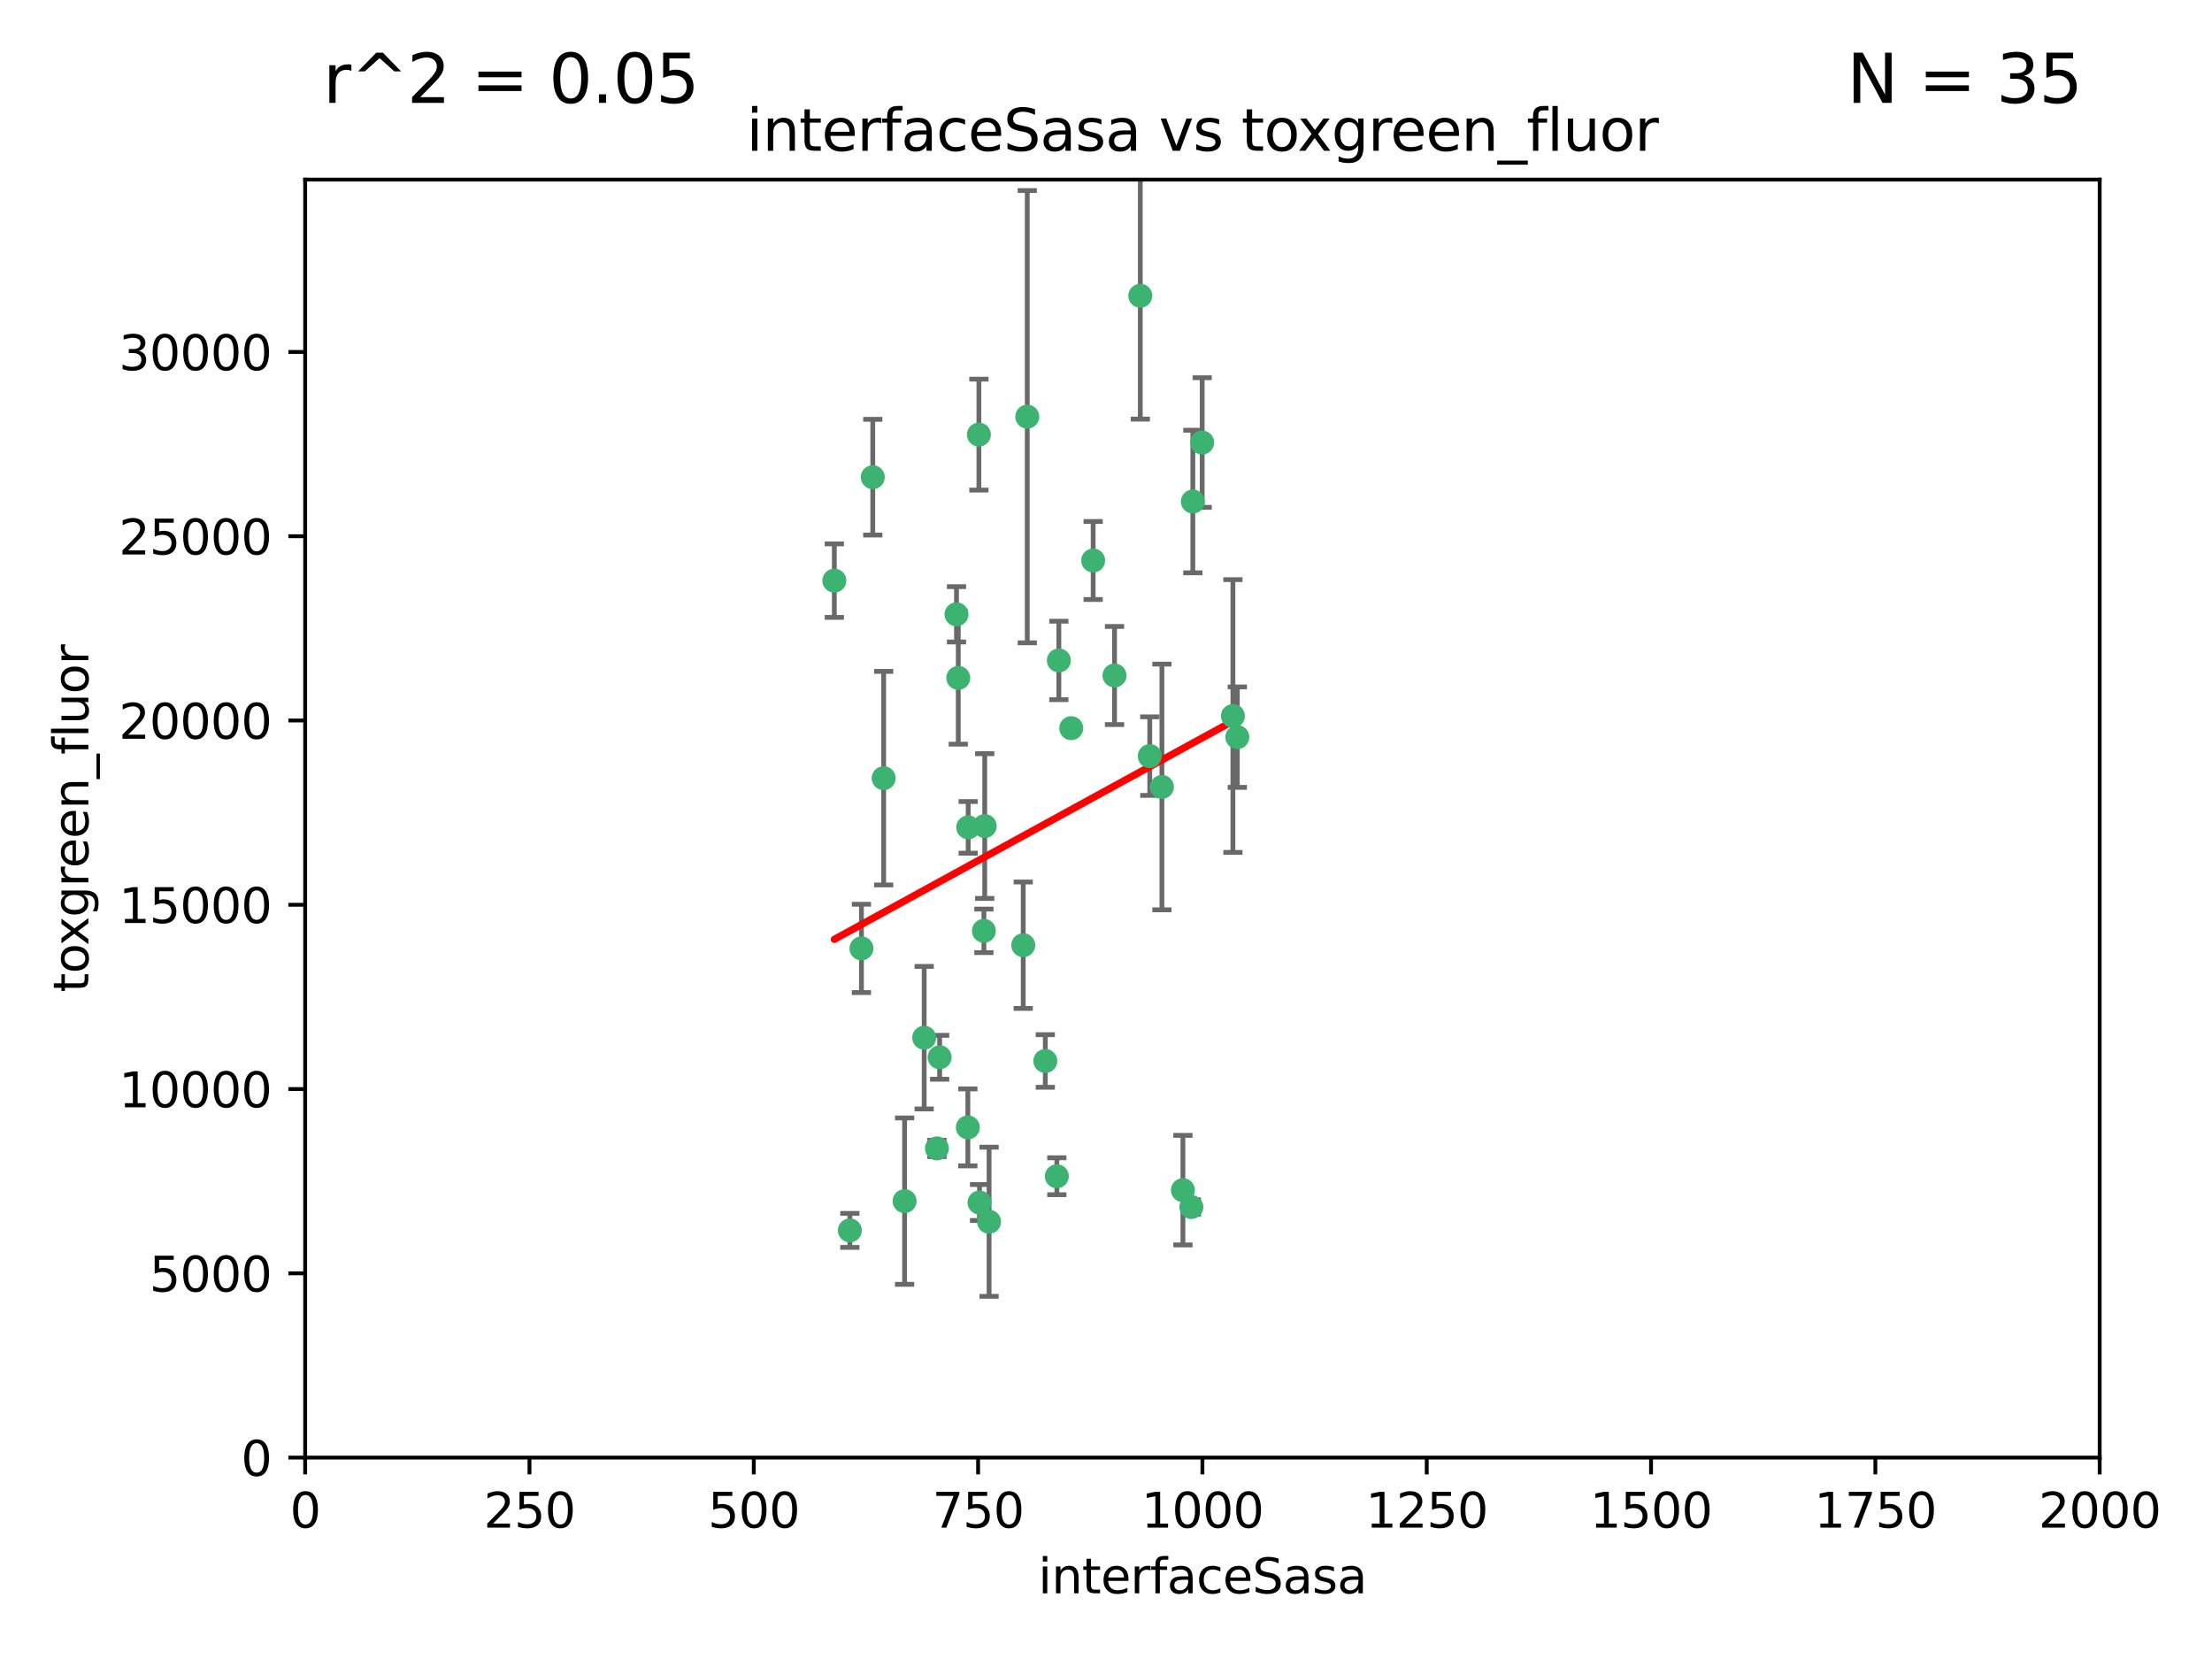 <?xml version="1.0" encoding="utf-8" standalone="no"?>
<!DOCTYPE svg PUBLIC "-//W3C//DTD SVG 1.1//EN"
  "http://www.w3.org/Graphics/SVG/1.1/DTD/svg11.dtd">
<svg xmlns:xlink="http://www.w3.org/1999/xlink" width="460.8pt" height="345.6pt" viewBox="0 0 460.8 345.6" xmlns="http://www.w3.org/2000/svg" version="1.1">
 <defs>
  <style type="text/css">*{stroke-linejoin: round; stroke-linecap: butt}</style>
 </defs>
 <g id="figure_1">
  <g id="patch_1">
   <path d="M 0 345.6 
L 460.8 345.6 
L 460.8 0 
L 0 0 
z
" style="fill: #ffffff"/>
  </g>
  <g id="axes_1">
   <g id="patch_2">
    <path d="M 63.571 303.64 
L 437.4 303.64 
L 437.4 37.411 
L 63.571 37.411 
z
" style="fill: #ffffff"/>
   </g>
   <g id="PathCollection_1">
    <defs>
     <path id="m0853bcdfd3" d="M 0 1.118 
C 0.297 1.118 0.581 1 0.791 0.791 
C 1 0.581 1.118 0.297 1.118 0 
C 1.118 -0.297 1 -0.581 0.791 -0.791 
C 0.581 -1 0.297 -1.118 0 -1.118 
C -0.297 -1.118 -0.581 -1 -0.791 -0.791 
C -1 -0.581 -1.118 -0.297 -1.118 0 
C -1.118 0.297 -1 0.581 -0.791 0.791 
C -0.581 1 -0.297 1.118 0 1.118 
z
" style="stroke: #3cb371"/>
    </defs>
    <g clip-path="url(#p97cdf6c447)">
     <use xlink:href="#m0853bcdfd3" x="250.437" y="92.187" style="fill: #3cb371; stroke: #3cb371"/>
     <use xlink:href="#m0853bcdfd3" x="223.161" y="151.693" style="fill: #3cb371; stroke: #3cb371"/>
     <use xlink:href="#m0853bcdfd3" x="242.046" y="163.936" style="fill: #3cb371; stroke: #3cb371"/>
     <use xlink:href="#m0853bcdfd3" x="248.491" y="104.476" style="fill: #3cb371; stroke: #3cb371"/>
     <use xlink:href="#m0853bcdfd3" x="227.725" y="116.762" style="fill: #3cb371; stroke: #3cb371"/>
     <use xlink:href="#m0853bcdfd3" x="237.546" y="61.614" style="fill: #3cb371; stroke: #3cb371"/>
     <use xlink:href="#m0853bcdfd3" x="257.757" y="153.559" style="fill: #3cb371; stroke: #3cb371"/>
     <use xlink:href="#m0853bcdfd3" x="256.841" y="149.16" style="fill: #3cb371; stroke: #3cb371"/>
     <use xlink:href="#m0853bcdfd3" x="199.256" y="127.973" style="fill: #3cb371; stroke: #3cb371"/>
     <use xlink:href="#m0853bcdfd3" x="213.159" y="196.901" style="fill: #3cb371; stroke: #3cb371"/>
     <use xlink:href="#m0853bcdfd3" x="220.577" y="137.58" style="fill: #3cb371; stroke: #3cb371"/>
     <use xlink:href="#m0853bcdfd3" x="203.92" y="90.534" style="fill: #3cb371; stroke: #3cb371"/>
     <use xlink:href="#m0853bcdfd3" x="181.815" y="99.407" style="fill: #3cb371; stroke: #3cb371"/>
     <use xlink:href="#m0853bcdfd3" x="213.998" y="86.8" style="fill: #3cb371; stroke: #3cb371"/>
     <use xlink:href="#m0853bcdfd3" x="248.185" y="251.452" style="fill: #3cb371; stroke: #3cb371"/>
     <use xlink:href="#m0853bcdfd3" x="220.157" y="245.034" style="fill: #3cb371; stroke: #3cb371"/>
     <use xlink:href="#m0853bcdfd3" x="199.626" y="141.216" style="fill: #3cb371; stroke: #3cb371"/>
     <use xlink:href="#m0853bcdfd3" x="246.424" y="247.93" style="fill: #3cb371; stroke: #3cb371"/>
     <use xlink:href="#m0853bcdfd3" x="239.516" y="157.513" style="fill: #3cb371; stroke: #3cb371"/>
     <use xlink:href="#m0853bcdfd3" x="204.964" y="193.912" style="fill: #3cb371; stroke: #3cb371"/>
     <use xlink:href="#m0853bcdfd3" x="205.136" y="172.082" style="fill: #3cb371; stroke: #3cb371"/>
     <use xlink:href="#m0853bcdfd3" x="201.621" y="234.855" style="fill: #3cb371; stroke: #3cb371"/>
     <use xlink:href="#m0853bcdfd3" x="201.69" y="172.356" style="fill: #3cb371; stroke: #3cb371"/>
     <use xlink:href="#m0853bcdfd3" x="206.043" y="254.514" style="fill: #3cb371; stroke: #3cb371"/>
     <use xlink:href="#m0853bcdfd3" x="192.525" y="216.17" style="fill: #3cb371; stroke: #3cb371"/>
     <use xlink:href="#m0853bcdfd3" x="184.082" y="162.105" style="fill: #3cb371; stroke: #3cb371"/>
     <use xlink:href="#m0853bcdfd3" x="232.174" y="140.722" style="fill: #3cb371; stroke: #3cb371"/>
     <use xlink:href="#m0853bcdfd3" x="179.453" y="197.571" style="fill: #3cb371; stroke: #3cb371"/>
     <use xlink:href="#m0853bcdfd3" x="188.445" y="250.216" style="fill: #3cb371; stroke: #3cb371"/>
     <use xlink:href="#m0853bcdfd3" x="217.757" y="221.023" style="fill: #3cb371; stroke: #3cb371"/>
     <use xlink:href="#m0853bcdfd3" x="173.806" y="120.958" style="fill: #3cb371; stroke: #3cb371"/>
     <use xlink:href="#m0853bcdfd3" x="195.181" y="239.234" style="fill: #3cb371; stroke: #3cb371"/>
     <use xlink:href="#m0853bcdfd3" x="204.052" y="250.509" style="fill: #3cb371; stroke: #3cb371"/>
     <use xlink:href="#m0853bcdfd3" x="195.744" y="220.252" style="fill: #3cb371; stroke: #3cb371"/>
     <use xlink:href="#m0853bcdfd3" x="177.039" y="256.316" style="fill: #3cb371; stroke: #3cb371"/>
    </g>
   </g>
   <g id="matplotlib.axis_1">
    <g id="xtick_1">
     <g id="line2d_1">
      <defs>
       <path id="m366e546764" d="M 0 0 
L 0 3.5 
" style="stroke: #000000; stroke-width: 0.8"/>
      </defs>
      <g>
       <use xlink:href="#m366e546764" x="63.571" y="303.64" style="stroke: #000000; stroke-width: 0.8"/>
      </g>
     </g>
     <g id="text_1">
      <!-- 0 -->
      <g transform="translate(60.39 318.238)scale(0.1 -0.1)">
       <defs>
        <path id="DejaVuSans-30" d="M 2034 4250 
Q 1547 4250 1301 3770 
Q 1056 3291 1056 2328 
Q 1056 1369 1301 889 
Q 1547 409 2034 409 
Q 2525 409 2770 889 
Q 3016 1369 3016 2328 
Q 3016 3291 2770 3770 
Q 2525 4250 2034 4250 
z
M 2034 4750 
Q 2819 4750 3233 4129 
Q 3647 3509 3647 2328 
Q 3647 1150 3233 529 
Q 2819 -91 2034 -91 
Q 1250 -91 836 529 
Q 422 1150 422 2328 
Q 422 3509 836 4129 
Q 1250 4750 2034 4750 
z
" transform="scale(0.016)"/>
       </defs>
       <use xlink:href="#DejaVuSans-30"/>
      </g>
     </g>
    </g>
    <g id="xtick_2">
     <g id="line2d_2">
      <g>
       <use xlink:href="#m366e546764" x="110.3" y="303.64" style="stroke: #000000; stroke-width: 0.8"/>
      </g>
     </g>
     <g id="text_2">
      <!-- 250 -->
      <g transform="translate(100.756 318.238)scale(0.1 -0.1)">
       <defs>
        <path id="DejaVuSans-32" d="M 1228 531 
L 3431 531 
L 3431 0 
L 469 0 
L 469 531 
Q 828 903 1448 1529 
Q 2069 2156 2228 2338 
Q 2531 2678 2651 2914 
Q 2772 3150 2772 3378 
Q 2772 3750 2511 3984 
Q 2250 4219 1831 4219 
Q 1534 4219 1204 4116 
Q 875 4013 500 3803 
L 500 4441 
Q 881 4594 1212 4672 
Q 1544 4750 1819 4750 
Q 2544 4750 2975 4387 
Q 3406 4025 3406 3419 
Q 3406 3131 3298 2873 
Q 3191 2616 2906 2266 
Q 2828 2175 2409 1742 
Q 1991 1309 1228 531 
z
" transform="scale(0.016)"/>
        <path id="DejaVuSans-35" d="M 691 4666 
L 3169 4666 
L 3169 4134 
L 1269 4134 
L 1269 2991 
Q 1406 3038 1543 3061 
Q 1681 3084 1819 3084 
Q 2600 3084 3056 2656 
Q 3513 2228 3513 1497 
Q 3513 744 3044 326 
Q 2575 -91 1722 -91 
Q 1428 -91 1123 -41 
Q 819 9 494 109 
L 494 744 
Q 775 591 1075 516 
Q 1375 441 1709 441 
Q 2250 441 2565 725 
Q 2881 1009 2881 1497 
Q 2881 1984 2565 2268 
Q 2250 2553 1709 2553 
Q 1456 2553 1204 2497 
Q 953 2441 691 2322 
L 691 4666 
z
" transform="scale(0.016)"/>
       </defs>
       <use xlink:href="#DejaVuSans-32"/>
       <use xlink:href="#DejaVuSans-35" x="63.623"/>
       <use xlink:href="#DejaVuSans-30" x="127.246"/>
      </g>
     </g>
    </g>
    <g id="xtick_3">
     <g id="line2d_3">
      <g>
       <use xlink:href="#m366e546764" x="157.028" y="303.64" style="stroke: #000000; stroke-width: 0.8"/>
      </g>
     </g>
     <g id="text_3">
      <!-- 500 -->
      <g transform="translate(147.485 318.238)scale(0.1 -0.1)">
       <use xlink:href="#DejaVuSans-35"/>
       <use xlink:href="#DejaVuSans-30" x="63.623"/>
       <use xlink:href="#DejaVuSans-30" x="127.246"/>
      </g>
     </g>
    </g>
    <g id="xtick_4">
     <g id="line2d_4">
      <g>
       <use xlink:href="#m366e546764" x="203.757" y="303.64" style="stroke: #000000; stroke-width: 0.8"/>
      </g>
     </g>
     <g id="text_4">
      <!-- 750 -->
      <g transform="translate(194.213 318.238)scale(0.1 -0.1)">
       <defs>
        <path id="DejaVuSans-37" d="M 525 4666 
L 3525 4666 
L 3525 4397 
L 1831 0 
L 1172 0 
L 2766 4134 
L 525 4134 
L 525 4666 
z
" transform="scale(0.016)"/>
       </defs>
       <use xlink:href="#DejaVuSans-37"/>
       <use xlink:href="#DejaVuSans-35" x="63.623"/>
       <use xlink:href="#DejaVuSans-30" x="127.246"/>
      </g>
     </g>
    </g>
    <g id="xtick_5">
     <g id="line2d_5">
      <g>
       <use xlink:href="#m366e546764" x="250.486" y="303.64" style="stroke: #000000; stroke-width: 0.8"/>
      </g>
     </g>
     <g id="text_5">
      <!-- 1000 -->
      <g transform="translate(237.761 318.238)scale(0.1 -0.1)">
       <defs>
        <path id="DejaVuSans-31" d="M 794 531 
L 1825 531 
L 1825 4091 
L 703 3866 
L 703 4441 
L 1819 4666 
L 2450 4666 
L 2450 531 
L 3481 531 
L 3481 0 
L 794 0 
L 794 531 
z
" transform="scale(0.016)"/>
       </defs>
       <use xlink:href="#DejaVuSans-31"/>
       <use xlink:href="#DejaVuSans-30" x="63.623"/>
       <use xlink:href="#DejaVuSans-30" x="127.246"/>
       <use xlink:href="#DejaVuSans-30" x="190.869"/>
      </g>
     </g>
    </g>
    <g id="xtick_6">
     <g id="line2d_6">
      <g>
       <use xlink:href="#m366e546764" x="297.214" y="303.64" style="stroke: #000000; stroke-width: 0.8"/>
      </g>
     </g>
     <g id="text_6">
      <!-- 1250 -->
      <g transform="translate(284.489 318.238)scale(0.1 -0.1)">
       <use xlink:href="#DejaVuSans-31"/>
       <use xlink:href="#DejaVuSans-32" x="63.623"/>
       <use xlink:href="#DejaVuSans-35" x="127.246"/>
       <use xlink:href="#DejaVuSans-30" x="190.869"/>
      </g>
     </g>
    </g>
    <g id="xtick_7">
     <g id="line2d_7">
      <g>
       <use xlink:href="#m366e546764" x="343.943" y="303.64" style="stroke: #000000; stroke-width: 0.8"/>
      </g>
     </g>
     <g id="text_7">
      <!-- 1500 -->
      <g transform="translate(331.218 318.238)scale(0.1 -0.1)">
       <use xlink:href="#DejaVuSans-31"/>
       <use xlink:href="#DejaVuSans-35" x="63.623"/>
       <use xlink:href="#DejaVuSans-30" x="127.246"/>
       <use xlink:href="#DejaVuSans-30" x="190.869"/>
      </g>
     </g>
    </g>
    <g id="xtick_8">
     <g id="line2d_8">
      <g>
       <use xlink:href="#m366e546764" x="390.671" y="303.64" style="stroke: #000000; stroke-width: 0.8"/>
      </g>
     </g>
     <g id="text_8">
      <!-- 1750 -->
      <g transform="translate(377.946 318.238)scale(0.1 -0.1)">
       <use xlink:href="#DejaVuSans-31"/>
       <use xlink:href="#DejaVuSans-37" x="63.623"/>
       <use xlink:href="#DejaVuSans-35" x="127.246"/>
       <use xlink:href="#DejaVuSans-30" x="190.869"/>
      </g>
     </g>
    </g>
    <g id="xtick_9">
     <g id="line2d_9">
      <g>
       <use xlink:href="#m366e546764" x="437.4" y="303.64" style="stroke: #000000; stroke-width: 0.8"/>
      </g>
     </g>
     <g id="text_9">
      <!-- 2000 -->
      <g transform="translate(424.675 318.238)scale(0.1 -0.1)">
       <use xlink:href="#DejaVuSans-32"/>
       <use xlink:href="#DejaVuSans-30" x="63.623"/>
       <use xlink:href="#DejaVuSans-30" x="127.246"/>
       <use xlink:href="#DejaVuSans-30" x="190.869"/>
      </g>
     </g>
    </g>
    <g id="text_10">
     <!-- interfaceSasa -->
     <g transform="translate(216.279 331.917)scale(0.1 -0.1)">
      <defs>
       <path id="DejaVuSans-69" d="M 603 3500 
L 1178 3500 
L 1178 0 
L 603 0 
L 603 3500 
z
M 603 4863 
L 1178 4863 
L 1178 4134 
L 603 4134 
L 603 4863 
z
" transform="scale(0.016)"/>
       <path id="DejaVuSans-6e" d="M 3513 2113 
L 3513 0 
L 2938 0 
L 2938 2094 
Q 2938 2591 2744 2837 
Q 2550 3084 2163 3084 
Q 1697 3084 1428 2787 
Q 1159 2491 1159 1978 
L 1159 0 
L 581 0 
L 581 3500 
L 1159 3500 
L 1159 2956 
Q 1366 3272 1645 3428 
Q 1925 3584 2291 3584 
Q 2894 3584 3203 3211 
Q 3513 2838 3513 2113 
z
" transform="scale(0.016)"/>
       <path id="DejaVuSans-74" d="M 1172 4494 
L 1172 3500 
L 2356 3500 
L 2356 3053 
L 1172 3053 
L 1172 1153 
Q 1172 725 1289 603 
Q 1406 481 1766 481 
L 2356 481 
L 2356 0 
L 1766 0 
Q 1100 0 847 248 
Q 594 497 594 1153 
L 594 3053 
L 172 3053 
L 172 3500 
L 594 3500 
L 594 4494 
L 1172 4494 
z
" transform="scale(0.016)"/>
       <path id="DejaVuSans-65" d="M 3597 1894 
L 3597 1613 
L 953 1613 
Q 991 1019 1311 708 
Q 1631 397 2203 397 
Q 2534 397 2845 478 
Q 3156 559 3463 722 
L 3463 178 
Q 3153 47 2828 -22 
Q 2503 -91 2169 -91 
Q 1331 -91 842 396 
Q 353 884 353 1716 
Q 353 2575 817 3079 
Q 1281 3584 2069 3584 
Q 2775 3584 3186 3129 
Q 3597 2675 3597 1894 
z
M 3022 2063 
Q 3016 2534 2758 2815 
Q 2500 3097 2075 3097 
Q 1594 3097 1305 2825 
Q 1016 2553 972 2059 
L 3022 2063 
z
" transform="scale(0.016)"/>
       <path id="DejaVuSans-72" d="M 2631 2963 
Q 2534 3019 2420 3045 
Q 2306 3072 2169 3072 
Q 1681 3072 1420 2755 
Q 1159 2438 1159 1844 
L 1159 0 
L 581 0 
L 581 3500 
L 1159 3500 
L 1159 2956 
Q 1341 3275 1631 3429 
Q 1922 3584 2338 3584 
Q 2397 3584 2469 3576 
Q 2541 3569 2628 3553 
L 2631 2963 
z
" transform="scale(0.016)"/>
       <path id="DejaVuSans-66" d="M 2375 4863 
L 2375 4384 
L 1825 4384 
Q 1516 4384 1395 4259 
Q 1275 4134 1275 3809 
L 1275 3500 
L 2222 3500 
L 2222 3053 
L 1275 3053 
L 1275 0 
L 697 0 
L 697 3053 
L 147 3053 
L 147 3500 
L 697 3500 
L 697 3744 
Q 697 4328 969 4595 
Q 1241 4863 1831 4863 
L 2375 4863 
z
" transform="scale(0.016)"/>
       <path id="DejaVuSans-61" d="M 2194 1759 
Q 1497 1759 1228 1600 
Q 959 1441 959 1056 
Q 959 750 1161 570 
Q 1363 391 1709 391 
Q 2188 391 2477 730 
Q 2766 1069 2766 1631 
L 2766 1759 
L 2194 1759 
z
M 3341 1997 
L 3341 0 
L 2766 0 
L 2766 531 
Q 2569 213 2275 61 
Q 1981 -91 1556 -91 
Q 1019 -91 701 211 
Q 384 513 384 1019 
Q 384 1609 779 1909 
Q 1175 2209 1959 2209 
L 2766 2209 
L 2766 2266 
Q 2766 2663 2505 2880 
Q 2244 3097 1772 3097 
Q 1472 3097 1187 3025 
Q 903 2953 641 2809 
L 641 3341 
Q 956 3463 1253 3523 
Q 1550 3584 1831 3584 
Q 2591 3584 2966 3190 
Q 3341 2797 3341 1997 
z
" transform="scale(0.016)"/>
       <path id="DejaVuSans-63" d="M 3122 3366 
L 3122 2828 
Q 2878 2963 2633 3030 
Q 2388 3097 2138 3097 
Q 1578 3097 1268 2742 
Q 959 2388 959 1747 
Q 959 1106 1268 751 
Q 1578 397 2138 397 
Q 2388 397 2633 464 
Q 2878 531 3122 666 
L 3122 134 
Q 2881 22 2623 -34 
Q 2366 -91 2075 -91 
Q 1284 -91 818 406 
Q 353 903 353 1747 
Q 353 2603 823 3093 
Q 1294 3584 2113 3584 
Q 2378 3584 2631 3529 
Q 2884 3475 3122 3366 
z
" transform="scale(0.016)"/>
       <path id="DejaVuSans-53" d="M 3425 4513 
L 3425 3897 
Q 3066 4069 2747 4153 
Q 2428 4238 2131 4238 
Q 1616 4238 1336 4038 
Q 1056 3838 1056 3469 
Q 1056 3159 1242 3001 
Q 1428 2844 1947 2747 
L 2328 2669 
Q 3034 2534 3370 2195 
Q 3706 1856 3706 1288 
Q 3706 609 3251 259 
Q 2797 -91 1919 -91 
Q 1588 -91 1214 -16 
Q 841 59 441 206 
L 441 856 
Q 825 641 1194 531 
Q 1563 422 1919 422 
Q 2459 422 2753 634 
Q 3047 847 3047 1241 
Q 3047 1584 2836 1778 
Q 2625 1972 2144 2069 
L 1759 2144 
Q 1053 2284 737 2584 
Q 422 2884 422 3419 
Q 422 4038 858 4394 
Q 1294 4750 2059 4750 
Q 2388 4750 2728 4690 
Q 3069 4631 3425 4513 
z
" transform="scale(0.016)"/>
       <path id="DejaVuSans-73" d="M 2834 3397 
L 2834 2853 
Q 2591 2978 2328 3040 
Q 2066 3103 1784 3103 
Q 1356 3103 1142 2972 
Q 928 2841 928 2578 
Q 928 2378 1081 2264 
Q 1234 2150 1697 2047 
L 1894 2003 
Q 2506 1872 2764 1633 
Q 3022 1394 3022 966 
Q 3022 478 2636 193 
Q 2250 -91 1575 -91 
Q 1294 -91 989 -36 
Q 684 19 347 128 
L 347 722 
Q 666 556 975 473 
Q 1284 391 1588 391 
Q 1994 391 2212 530 
Q 2431 669 2431 922 
Q 2431 1156 2273 1281 
Q 2116 1406 1581 1522 
L 1381 1569 
Q 847 1681 609 1914 
Q 372 2147 372 2553 
Q 372 3047 722 3315 
Q 1072 3584 1716 3584 
Q 2034 3584 2315 3537 
Q 2597 3491 2834 3397 
z
" transform="scale(0.016)"/>
      </defs>
      <use xlink:href="#DejaVuSans-69"/>
      <use xlink:href="#DejaVuSans-6e" x="27.783"/>
      <use xlink:href="#DejaVuSans-74" x="91.162"/>
      <use xlink:href="#DejaVuSans-65" x="130.371"/>
      <use xlink:href="#DejaVuSans-72" x="191.895"/>
      <use xlink:href="#DejaVuSans-66" x="233.008"/>
      <use xlink:href="#DejaVuSans-61" x="268.213"/>
      <use xlink:href="#DejaVuSans-63" x="329.492"/>
      <use xlink:href="#DejaVuSans-65" x="384.473"/>
      <use xlink:href="#DejaVuSans-53" x="445.996"/>
      <use xlink:href="#DejaVuSans-61" x="509.473"/>
      <use xlink:href="#DejaVuSans-73" x="570.752"/>
      <use xlink:href="#DejaVuSans-61" x="622.852"/>
     </g>
    </g>
   </g>
   <g id="matplotlib.axis_2">
    <g id="ytick_1">
     <g id="line2d_10">
      <defs>
       <path id="mc53978f6ae" d="M 0 0 
L -3.5 0 
" style="stroke: #000000; stroke-width: 0.8"/>
      </defs>
      <g>
       <use xlink:href="#mc53978f6ae" x="63.571" y="303.64" style="stroke: #000000; stroke-width: 0.8"/>
      </g>
     </g>
     <g id="text_11">
      <!-- 0 -->
      <g transform="translate(50.209 307.439)scale(0.1 -0.1)">
       <use xlink:href="#DejaVuSans-30"/>
      </g>
     </g>
    </g>
    <g id="ytick_2">
     <g id="line2d_11">
      <g>
       <use xlink:href="#mc53978f6ae" x="63.571" y="265.253" style="stroke: #000000; stroke-width: 0.8"/>
      </g>
     </g>
     <g id="text_12">
      <!-- 5000 -->
      <g transform="translate(31.121 269.052)scale(0.1 -0.1)">
       <use xlink:href="#DejaVuSans-35"/>
       <use xlink:href="#DejaVuSans-30" x="63.623"/>
       <use xlink:href="#DejaVuSans-30" x="127.246"/>
       <use xlink:href="#DejaVuSans-30" x="190.869"/>
      </g>
     </g>
    </g>
    <g id="ytick_3">
     <g id="line2d_12">
      <g>
       <use xlink:href="#mc53978f6ae" x="63.571" y="226.866" style="stroke: #000000; stroke-width: 0.8"/>
      </g>
     </g>
     <g id="text_13">
      <!-- 10000 -->
      <g transform="translate(24.759 230.665)scale(0.1 -0.1)">
       <use xlink:href="#DejaVuSans-31"/>
       <use xlink:href="#DejaVuSans-30" x="63.623"/>
       <use xlink:href="#DejaVuSans-30" x="127.246"/>
       <use xlink:href="#DejaVuSans-30" x="190.869"/>
       <use xlink:href="#DejaVuSans-30" x="254.492"/>
      </g>
     </g>
    </g>
    <g id="ytick_4">
     <g id="line2d_13">
      <g>
       <use xlink:href="#mc53978f6ae" x="63.571" y="188.479" style="stroke: #000000; stroke-width: 0.8"/>
      </g>
     </g>
     <g id="text_14">
      <!-- 15000 -->
      <g transform="translate(24.759 192.278)scale(0.1 -0.1)">
       <use xlink:href="#DejaVuSans-31"/>
       <use xlink:href="#DejaVuSans-35" x="63.623"/>
       <use xlink:href="#DejaVuSans-30" x="127.246"/>
       <use xlink:href="#DejaVuSans-30" x="190.869"/>
       <use xlink:href="#DejaVuSans-30" x="254.492"/>
      </g>
     </g>
    </g>
    <g id="ytick_5">
     <g id="line2d_14">
      <g>
       <use xlink:href="#mc53978f6ae" x="63.571" y="150.092" style="stroke: #000000; stroke-width: 0.8"/>
      </g>
     </g>
     <g id="text_15">
      <!-- 20000 -->
      <g transform="translate(24.759 153.891)scale(0.1 -0.1)">
       <use xlink:href="#DejaVuSans-32"/>
       <use xlink:href="#DejaVuSans-30" x="63.623"/>
       <use xlink:href="#DejaVuSans-30" x="127.246"/>
       <use xlink:href="#DejaVuSans-30" x="190.869"/>
       <use xlink:href="#DejaVuSans-30" x="254.492"/>
      </g>
     </g>
    </g>
    <g id="ytick_6">
     <g id="line2d_15">
      <g>
       <use xlink:href="#mc53978f6ae" x="63.571" y="111.705" style="stroke: #000000; stroke-width: 0.8"/>
      </g>
     </g>
     <g id="text_16">
      <!-- 25000 -->
      <g transform="translate(24.759 115.504)scale(0.1 -0.1)">
       <use xlink:href="#DejaVuSans-32"/>
       <use xlink:href="#DejaVuSans-35" x="63.623"/>
       <use xlink:href="#DejaVuSans-30" x="127.246"/>
       <use xlink:href="#DejaVuSans-30" x="190.869"/>
       <use xlink:href="#DejaVuSans-30" x="254.492"/>
      </g>
     </g>
    </g>
    <g id="ytick_7">
     <g id="line2d_16">
      <g>
       <use xlink:href="#mc53978f6ae" x="63.571" y="73.317" style="stroke: #000000; stroke-width: 0.8"/>
      </g>
     </g>
     <g id="text_17">
      <!-- 30000 -->
      <g transform="translate(24.759 77.117)scale(0.1 -0.1)">
       <defs>
        <path id="DejaVuSans-33" d="M 2597 2516 
Q 3050 2419 3304 2112 
Q 3559 1806 3559 1356 
Q 3559 666 3084 287 
Q 2609 -91 1734 -91 
Q 1441 -91 1130 -33 
Q 819 25 488 141 
L 488 750 
Q 750 597 1062 519 
Q 1375 441 1716 441 
Q 2309 441 2620 675 
Q 2931 909 2931 1356 
Q 2931 1769 2642 2001 
Q 2353 2234 1838 2234 
L 1294 2234 
L 1294 2753 
L 1863 2753 
Q 2328 2753 2575 2939 
Q 2822 3125 2822 3475 
Q 2822 3834 2567 4026 
Q 2313 4219 1838 4219 
Q 1578 4219 1281 4162 
Q 984 4106 628 3988 
L 628 4550 
Q 988 4650 1302 4700 
Q 1616 4750 1894 4750 
Q 2613 4750 3031 4423 
Q 3450 4097 3450 3541 
Q 3450 3153 3228 2886 
Q 3006 2619 2597 2516 
z
" transform="scale(0.016)"/>
       </defs>
       <use xlink:href="#DejaVuSans-33"/>
       <use xlink:href="#DejaVuSans-30" x="63.623"/>
       <use xlink:href="#DejaVuSans-30" x="127.246"/>
       <use xlink:href="#DejaVuSans-30" x="190.869"/>
       <use xlink:href="#DejaVuSans-30" x="254.492"/>
      </g>
     </g>
    </g>
    <g id="text_18">
     <!-- toxgreen_fluor -->
     <g transform="translate(18.401 206.72)rotate(-90)scale(0.1 -0.1)">
      <defs>
       <path id="DejaVuSans-6f" d="M 1959 3097 
Q 1497 3097 1228 2736 
Q 959 2375 959 1747 
Q 959 1119 1226 758 
Q 1494 397 1959 397 
Q 2419 397 2687 759 
Q 2956 1122 2956 1747 
Q 2956 2369 2687 2733 
Q 2419 3097 1959 3097 
z
M 1959 3584 
Q 2709 3584 3137 3096 
Q 3566 2609 3566 1747 
Q 3566 888 3137 398 
Q 2709 -91 1959 -91 
Q 1206 -91 779 398 
Q 353 888 353 1747 
Q 353 2609 779 3096 
Q 1206 3584 1959 3584 
z
" transform="scale(0.016)"/>
       <path id="DejaVuSans-78" d="M 3513 3500 
L 2247 1797 
L 3578 0 
L 2900 0 
L 1881 1375 
L 863 0 
L 184 0 
L 1544 1831 
L 300 3500 
L 978 3500 
L 1906 2253 
L 2834 3500 
L 3513 3500 
z
" transform="scale(0.016)"/>
       <path id="DejaVuSans-67" d="M 2906 1791 
Q 2906 2416 2648 2759 
Q 2391 3103 1925 3103 
Q 1463 3103 1205 2759 
Q 947 2416 947 1791 
Q 947 1169 1205 825 
Q 1463 481 1925 481 
Q 2391 481 2648 825 
Q 2906 1169 2906 1791 
z
M 3481 434 
Q 3481 -459 3084 -895 
Q 2688 -1331 1869 -1331 
Q 1566 -1331 1297 -1286 
Q 1028 -1241 775 -1147 
L 775 -588 
Q 1028 -725 1275 -790 
Q 1522 -856 1778 -856 
Q 2344 -856 2625 -561 
Q 2906 -266 2906 331 
L 2906 616 
Q 2728 306 2450 153 
Q 2172 0 1784 0 
Q 1141 0 747 490 
Q 353 981 353 1791 
Q 353 2603 747 3093 
Q 1141 3584 1784 3584 
Q 2172 3584 2450 3431 
Q 2728 3278 2906 2969 
L 2906 3500 
L 3481 3500 
L 3481 434 
z
" transform="scale(0.016)"/>
       <path id="DejaVuSans-5f" d="M 3263 -1063 
L 3263 -1509 
L -63 -1509 
L -63 -1063 
L 3263 -1063 
z
" transform="scale(0.016)"/>
       <path id="DejaVuSans-6c" d="M 603 4863 
L 1178 4863 
L 1178 0 
L 603 0 
L 603 4863 
z
" transform="scale(0.016)"/>
       <path id="DejaVuSans-75" d="M 544 1381 
L 544 3500 
L 1119 3500 
L 1119 1403 
Q 1119 906 1312 657 
Q 1506 409 1894 409 
Q 2359 409 2629 706 
Q 2900 1003 2900 1516 
L 2900 3500 
L 3475 3500 
L 3475 0 
L 2900 0 
L 2900 538 
Q 2691 219 2414 64 
Q 2138 -91 1772 -91 
Q 1169 -91 856 284 
Q 544 659 544 1381 
z
M 1991 3584 
L 1991 3584 
z
" transform="scale(0.016)"/>
      </defs>
      <use xlink:href="#DejaVuSans-74"/>
      <use xlink:href="#DejaVuSans-6f" x="39.209"/>
      <use xlink:href="#DejaVuSans-78" x="97.266"/>
      <use xlink:href="#DejaVuSans-67" x="156.445"/>
      <use xlink:href="#DejaVuSans-72" x="219.922"/>
      <use xlink:href="#DejaVuSans-65" x="258.785"/>
      <use xlink:href="#DejaVuSans-65" x="320.309"/>
      <use xlink:href="#DejaVuSans-6e" x="381.832"/>
      <use xlink:href="#DejaVuSans-5f" x="445.211"/>
      <use xlink:href="#DejaVuSans-66" x="495.211"/>
      <use xlink:href="#DejaVuSans-6c" x="530.416"/>
      <use xlink:href="#DejaVuSans-75" x="558.199"/>
      <use xlink:href="#DejaVuSans-6f" x="621.578"/>
      <use xlink:href="#DejaVuSans-72" x="682.76"/>
     </g>
    </g>
   </g>
   <g id="LineCollection_1">
    <path d="M 250.437 105.69 
L 250.437 78.685 
" clip-path="url(#p97cdf6c447)" style="fill: none; stroke: #696969"/>
    <path d="M 223.161 152.217 
L 223.161 151.168 
" clip-path="url(#p97cdf6c447)" style="fill: none; stroke: #696969"/>
    <path d="M 242.046 189.529 
L 242.046 138.343 
" clip-path="url(#p97cdf6c447)" style="fill: none; stroke: #696969"/>
    <path d="M 248.491 119.328 
L 248.491 89.623 
" clip-path="url(#p97cdf6c447)" style="fill: none; stroke: #696969"/>
    <path d="M 227.725 124.89 
L 227.725 108.635 
" clip-path="url(#p97cdf6c447)" style="fill: none; stroke: #696969"/>
    <path d="M 237.546 87.306 
L 237.546 35.922 
" clip-path="url(#p97cdf6c447)" style="fill: none; stroke: #696969"/>
    <path d="M 257.757 164.019 
L 257.757 143.098 
" clip-path="url(#p97cdf6c447)" style="fill: none; stroke: #696969"/>
    <path d="M 256.841 177.569 
L 256.841 120.752 
" clip-path="url(#p97cdf6c447)" style="fill: none; stroke: #696969"/>
    <path d="M 199.256 133.734 
L 199.256 122.212 
" clip-path="url(#p97cdf6c447)" style="fill: none; stroke: #696969"/>
    <path d="M 213.159 210.068 
L 213.159 183.734 
" clip-path="url(#p97cdf6c447)" style="fill: none; stroke: #696969"/>
    <path d="M 220.577 145.75 
L 220.577 129.411 
" clip-path="url(#p97cdf6c447)" style="fill: none; stroke: #696969"/>
    <path d="M 203.92 102.091 
L 203.92 78.978 
" clip-path="url(#p97cdf6c447)" style="fill: none; stroke: #696969"/>
    <path d="M 181.815 111.46 
L 181.815 87.355 
" clip-path="url(#p97cdf6c447)" style="fill: none; stroke: #696969"/>
    <path d="M 213.998 133.906 
L 213.998 39.694 
" clip-path="url(#p97cdf6c447)" style="fill: none; stroke: #696969"/>
    <path d="M 248.185 252.966 
L 248.185 249.939 
" clip-path="url(#p97cdf6c447)" style="fill: none; stroke: #696969"/>
    <path d="M 220.157 248.879 
L 220.157 241.19 
" clip-path="url(#p97cdf6c447)" style="fill: none; stroke: #696969"/>
    <path d="M 199.626 155.019 
L 199.626 127.413 
" clip-path="url(#p97cdf6c447)" style="fill: none; stroke: #696969"/>
    <path d="M 246.424 259.34 
L 246.424 236.521 
" clip-path="url(#p97cdf6c447)" style="fill: none; stroke: #696969"/>
    <path d="M 239.516 165.694 
L 239.516 149.332 
" clip-path="url(#p97cdf6c447)" style="fill: none; stroke: #696969"/>
    <path d="M 204.964 198.445 
L 204.964 189.38 
" clip-path="url(#p97cdf6c447)" style="fill: none; stroke: #696969"/>
    <path d="M 205.136 187.16 
L 205.136 157.004 
" clip-path="url(#p97cdf6c447)" style="fill: none; stroke: #696969"/>
    <path d="M 201.621 242.872 
L 201.621 226.838 
" clip-path="url(#p97cdf6c447)" style="fill: none; stroke: #696969"/>
    <path d="M 201.69 177.734 
L 201.69 166.978 
" clip-path="url(#p97cdf6c447)" style="fill: none; stroke: #696969"/>
    <path d="M 206.043 270.051 
L 206.043 238.978 
" clip-path="url(#p97cdf6c447)" style="fill: none; stroke: #696969"/>
    <path d="M 192.525 231.016 
L 192.525 201.324 
" clip-path="url(#p97cdf6c447)" style="fill: none; stroke: #696969"/>
    <path d="M 184.082 184.351 
L 184.082 139.86 
" clip-path="url(#p97cdf6c447)" style="fill: none; stroke: #696969"/>
    <path d="M 232.174 150.938 
L 232.174 130.506 
" clip-path="url(#p97cdf6c447)" style="fill: none; stroke: #696969"/>
    <path d="M 179.453 206.772 
L 179.453 188.371 
" clip-path="url(#p97cdf6c447)" style="fill: none; stroke: #696969"/>
    <path d="M 188.445 267.545 
L 188.445 232.888 
" clip-path="url(#p97cdf6c447)" style="fill: none; stroke: #696969"/>
    <path d="M 217.757 226.502 
L 217.757 215.543 
" clip-path="url(#p97cdf6c447)" style="fill: none; stroke: #696969"/>
    <path d="M 173.806 128.612 
L 173.806 113.304 
" clip-path="url(#p97cdf6c447)" style="fill: none; stroke: #696969"/>
    <path d="M 195.181 240.949 
L 195.181 237.518 
" clip-path="url(#p97cdf6c447)" style="fill: none; stroke: #696969"/>
    <path d="M 204.052 254.253 
L 204.052 246.765 
" clip-path="url(#p97cdf6c447)" style="fill: none; stroke: #696969"/>
    <path d="M 195.744 224.823 
L 195.744 215.68 
" clip-path="url(#p97cdf6c447)" style="fill: none; stroke: #696969"/>
    <path d="M 177.039 259.862 
L 177.039 252.77 
" clip-path="url(#p97cdf6c447)" style="fill: none; stroke: #696969"/>
   </g>
   <g id="line2d_17">
    <defs>
     <path id="mfb5b3f4d06" d="M 2 0 
L -2 -0 
" style="stroke: #696969"/>
    </defs>
    <g clip-path="url(#p97cdf6c447)">
     <use xlink:href="#mfb5b3f4d06" x="250.437" y="105.69" style="fill: #696969; stroke: #696969"/>
     <use xlink:href="#mfb5b3f4d06" x="223.161" y="152.217" style="fill: #696969; stroke: #696969"/>
     <use xlink:href="#mfb5b3f4d06" x="242.046" y="189.529" style="fill: #696969; stroke: #696969"/>
     <use xlink:href="#mfb5b3f4d06" x="248.491" y="119.328" style="fill: #696969; stroke: #696969"/>
     <use xlink:href="#mfb5b3f4d06" x="227.725" y="124.89" style="fill: #696969; stroke: #696969"/>
     <use xlink:href="#mfb5b3f4d06" x="237.546" y="87.306" style="fill: #696969; stroke: #696969"/>
     <use xlink:href="#mfb5b3f4d06" x="257.757" y="164.019" style="fill: #696969; stroke: #696969"/>
     <use xlink:href="#mfb5b3f4d06" x="256.841" y="177.569" style="fill: #696969; stroke: #696969"/>
     <use xlink:href="#mfb5b3f4d06" x="199.256" y="133.734" style="fill: #696969; stroke: #696969"/>
     <use xlink:href="#mfb5b3f4d06" x="213.159" y="210.068" style="fill: #696969; stroke: #696969"/>
     <use xlink:href="#mfb5b3f4d06" x="220.577" y="145.75" style="fill: #696969; stroke: #696969"/>
     <use xlink:href="#mfb5b3f4d06" x="203.92" y="102.091" style="fill: #696969; stroke: #696969"/>
     <use xlink:href="#mfb5b3f4d06" x="181.815" y="111.46" style="fill: #696969; stroke: #696969"/>
     <use xlink:href="#mfb5b3f4d06" x="213.998" y="133.906" style="fill: #696969; stroke: #696969"/>
     <use xlink:href="#mfb5b3f4d06" x="248.185" y="252.966" style="fill: #696969; stroke: #696969"/>
     <use xlink:href="#mfb5b3f4d06" x="220.157" y="248.879" style="fill: #696969; stroke: #696969"/>
     <use xlink:href="#mfb5b3f4d06" x="199.626" y="155.019" style="fill: #696969; stroke: #696969"/>
     <use xlink:href="#mfb5b3f4d06" x="246.424" y="259.34" style="fill: #696969; stroke: #696969"/>
     <use xlink:href="#mfb5b3f4d06" x="239.516" y="165.694" style="fill: #696969; stroke: #696969"/>
     <use xlink:href="#mfb5b3f4d06" x="204.964" y="198.445" style="fill: #696969; stroke: #696969"/>
     <use xlink:href="#mfb5b3f4d06" x="205.136" y="187.16" style="fill: #696969; stroke: #696969"/>
     <use xlink:href="#mfb5b3f4d06" x="201.621" y="242.872" style="fill: #696969; stroke: #696969"/>
     <use xlink:href="#mfb5b3f4d06" x="201.69" y="177.734" style="fill: #696969; stroke: #696969"/>
     <use xlink:href="#mfb5b3f4d06" x="206.043" y="270.051" style="fill: #696969; stroke: #696969"/>
     <use xlink:href="#mfb5b3f4d06" x="192.525" y="231.016" style="fill: #696969; stroke: #696969"/>
     <use xlink:href="#mfb5b3f4d06" x="184.082" y="184.351" style="fill: #696969; stroke: #696969"/>
     <use xlink:href="#mfb5b3f4d06" x="232.174" y="150.938" style="fill: #696969; stroke: #696969"/>
     <use xlink:href="#mfb5b3f4d06" x="179.453" y="206.772" style="fill: #696969; stroke: #696969"/>
     <use xlink:href="#mfb5b3f4d06" x="188.445" y="267.545" style="fill: #696969; stroke: #696969"/>
     <use xlink:href="#mfb5b3f4d06" x="217.757" y="226.502" style="fill: #696969; stroke: #696969"/>
     <use xlink:href="#mfb5b3f4d06" x="173.806" y="128.612" style="fill: #696969; stroke: #696969"/>
     <use xlink:href="#mfb5b3f4d06" x="195.181" y="240.949" style="fill: #696969; stroke: #696969"/>
     <use xlink:href="#mfb5b3f4d06" x="204.052" y="254.253" style="fill: #696969; stroke: #696969"/>
     <use xlink:href="#mfb5b3f4d06" x="195.744" y="224.823" style="fill: #696969; stroke: #696969"/>
     <use xlink:href="#mfb5b3f4d06" x="177.039" y="259.862" style="fill: #696969; stroke: #696969"/>
    </g>
   </g>
   <g id="line2d_18">
    <g clip-path="url(#p97cdf6c447)">
     <use xlink:href="#mfb5b3f4d06" x="250.437" y="78.685" style="fill: #696969; stroke: #696969"/>
     <use xlink:href="#mfb5b3f4d06" x="223.161" y="151.168" style="fill: #696969; stroke: #696969"/>
     <use xlink:href="#mfb5b3f4d06" x="242.046" y="138.343" style="fill: #696969; stroke: #696969"/>
     <use xlink:href="#mfb5b3f4d06" x="248.491" y="89.623" style="fill: #696969; stroke: #696969"/>
     <use xlink:href="#mfb5b3f4d06" x="227.725" y="108.635" style="fill: #696969; stroke: #696969"/>
     <use xlink:href="#mfb5b3f4d06" x="237.546" y="35.922" style="fill: #696969; stroke: #696969"/>
     <use xlink:href="#mfb5b3f4d06" x="257.757" y="143.098" style="fill: #696969; stroke: #696969"/>
     <use xlink:href="#mfb5b3f4d06" x="256.841" y="120.752" style="fill: #696969; stroke: #696969"/>
     <use xlink:href="#mfb5b3f4d06" x="199.256" y="122.212" style="fill: #696969; stroke: #696969"/>
     <use xlink:href="#mfb5b3f4d06" x="213.159" y="183.734" style="fill: #696969; stroke: #696969"/>
     <use xlink:href="#mfb5b3f4d06" x="220.577" y="129.411" style="fill: #696969; stroke: #696969"/>
     <use xlink:href="#mfb5b3f4d06" x="203.92" y="78.978" style="fill: #696969; stroke: #696969"/>
     <use xlink:href="#mfb5b3f4d06" x="181.815" y="87.355" style="fill: #696969; stroke: #696969"/>
     <use xlink:href="#mfb5b3f4d06" x="213.998" y="39.694" style="fill: #696969; stroke: #696969"/>
     <use xlink:href="#mfb5b3f4d06" x="248.185" y="249.939" style="fill: #696969; stroke: #696969"/>
     <use xlink:href="#mfb5b3f4d06" x="220.157" y="241.19" style="fill: #696969; stroke: #696969"/>
     <use xlink:href="#mfb5b3f4d06" x="199.626" y="127.413" style="fill: #696969; stroke: #696969"/>
     <use xlink:href="#mfb5b3f4d06" x="246.424" y="236.521" style="fill: #696969; stroke: #696969"/>
     <use xlink:href="#mfb5b3f4d06" x="239.516" y="149.332" style="fill: #696969; stroke: #696969"/>
     <use xlink:href="#mfb5b3f4d06" x="204.964" y="189.38" style="fill: #696969; stroke: #696969"/>
     <use xlink:href="#mfb5b3f4d06" x="205.136" y="157.004" style="fill: #696969; stroke: #696969"/>
     <use xlink:href="#mfb5b3f4d06" x="201.621" y="226.838" style="fill: #696969; stroke: #696969"/>
     <use xlink:href="#mfb5b3f4d06" x="201.69" y="166.978" style="fill: #696969; stroke: #696969"/>
     <use xlink:href="#mfb5b3f4d06" x="206.043" y="238.978" style="fill: #696969; stroke: #696969"/>
     <use xlink:href="#mfb5b3f4d06" x="192.525" y="201.324" style="fill: #696969; stroke: #696969"/>
     <use xlink:href="#mfb5b3f4d06" x="184.082" y="139.86" style="fill: #696969; stroke: #696969"/>
     <use xlink:href="#mfb5b3f4d06" x="232.174" y="130.506" style="fill: #696969; stroke: #696969"/>
     <use xlink:href="#mfb5b3f4d06" x="179.453" y="188.371" style="fill: #696969; stroke: #696969"/>
     <use xlink:href="#mfb5b3f4d06" x="188.445" y="232.888" style="fill: #696969; stroke: #696969"/>
     <use xlink:href="#mfb5b3f4d06" x="217.757" y="215.543" style="fill: #696969; stroke: #696969"/>
     <use xlink:href="#mfb5b3f4d06" x="173.806" y="113.304" style="fill: #696969; stroke: #696969"/>
     <use xlink:href="#mfb5b3f4d06" x="195.181" y="237.518" style="fill: #696969; stroke: #696969"/>
     <use xlink:href="#mfb5b3f4d06" x="204.052" y="246.765" style="fill: #696969; stroke: #696969"/>
     <use xlink:href="#mfb5b3f4d06" x="195.744" y="215.68" style="fill: #696969; stroke: #696969"/>
     <use xlink:href="#mfb5b3f4d06" x="177.039" y="252.77" style="fill: #696969; stroke: #696969"/>
    </g>
   </g>
   <g id="line2d_19">
    <path d="M 250.437 153.727 
L 223.161 168.662 
L 242.046 158.321 
L 248.491 154.793 
L 227.725 166.163 
L 237.546 160.786 
L 257.757 149.719 
L 256.841 150.221 
L 199.256 181.75 
L 213.159 174.138 
L 220.577 170.076 
L 203.92 179.197 
L 181.815 191.3 
L 213.998 173.679 
L 248.185 154.96 
L 220.157 170.307 
L 199.626 181.548 
L 246.424 155.924 
L 239.516 159.707 
L 204.964 178.625 
L 205.136 178.531 
L 201.621 180.456 
L 201.69 180.418 
L 206.043 178.034 
L 192.525 185.436 
L 184.082 190.058 
L 232.174 163.727 
L 179.453 192.593 
L 188.445 187.67 
L 217.757 171.621 
L 173.806 195.685 
L 195.181 183.981 
L 204.052 179.124 
L 195.744 183.673 
L 177.039 193.915 
" clip-path="url(#p97cdf6c447)" style="fill: none; stroke: #ff0000; stroke-width: 1.5; stroke-linecap: square"/>
   </g>
   <g id="line2d_20">
    <defs>
     <path id="mc5c35efee1" d="M 0 2 
C 0.53 2 1.039 1.789 1.414 1.414 
C 1.789 1.039 2 0.53 2 0 
C 2 -0.53 1.789 -1.039 1.414 -1.414 
C 1.039 -1.789 0.53 -2 0 -2 
C -0.53 -2 -1.039 -1.789 -1.414 -1.414 
C -1.789 -1.039 -2 -0.53 -2 0 
C -2 0.53 -1.789 1.039 -1.414 1.414 
C -1.039 1.789 -0.53 2 0 2 
z
" style="stroke: #3cb371"/>
    </defs>
    <g clip-path="url(#p97cdf6c447)">
     <use xlink:href="#mc5c35efee1" x="250.437" y="92.187" style="fill: #3cb371; stroke: #3cb371"/>
     <use xlink:href="#mc5c35efee1" x="223.161" y="151.693" style="fill: #3cb371; stroke: #3cb371"/>
     <use xlink:href="#mc5c35efee1" x="242.046" y="163.936" style="fill: #3cb371; stroke: #3cb371"/>
     <use xlink:href="#mc5c35efee1" x="248.491" y="104.476" style="fill: #3cb371; stroke: #3cb371"/>
     <use xlink:href="#mc5c35efee1" x="227.725" y="116.762" style="fill: #3cb371; stroke: #3cb371"/>
     <use xlink:href="#mc5c35efee1" x="237.546" y="61.614" style="fill: #3cb371; stroke: #3cb371"/>
     <use xlink:href="#mc5c35efee1" x="257.757" y="153.559" style="fill: #3cb371; stroke: #3cb371"/>
     <use xlink:href="#mc5c35efee1" x="256.841" y="149.16" style="fill: #3cb371; stroke: #3cb371"/>
     <use xlink:href="#mc5c35efee1" x="199.256" y="127.973" style="fill: #3cb371; stroke: #3cb371"/>
     <use xlink:href="#mc5c35efee1" x="213.159" y="196.901" style="fill: #3cb371; stroke: #3cb371"/>
     <use xlink:href="#mc5c35efee1" x="220.577" y="137.58" style="fill: #3cb371; stroke: #3cb371"/>
     <use xlink:href="#mc5c35efee1" x="203.92" y="90.534" style="fill: #3cb371; stroke: #3cb371"/>
     <use xlink:href="#mc5c35efee1" x="181.815" y="99.407" style="fill: #3cb371; stroke: #3cb371"/>
     <use xlink:href="#mc5c35efee1" x="213.998" y="86.8" style="fill: #3cb371; stroke: #3cb371"/>
     <use xlink:href="#mc5c35efee1" x="248.185" y="251.452" style="fill: #3cb371; stroke: #3cb371"/>
     <use xlink:href="#mc5c35efee1" x="220.157" y="245.034" style="fill: #3cb371; stroke: #3cb371"/>
     <use xlink:href="#mc5c35efee1" x="199.626" y="141.216" style="fill: #3cb371; stroke: #3cb371"/>
     <use xlink:href="#mc5c35efee1" x="246.424" y="247.93" style="fill: #3cb371; stroke: #3cb371"/>
     <use xlink:href="#mc5c35efee1" x="239.516" y="157.513" style="fill: #3cb371; stroke: #3cb371"/>
     <use xlink:href="#mc5c35efee1" x="204.964" y="193.912" style="fill: #3cb371; stroke: #3cb371"/>
     <use xlink:href="#mc5c35efee1" x="205.136" y="172.082" style="fill: #3cb371; stroke: #3cb371"/>
     <use xlink:href="#mc5c35efee1" x="201.621" y="234.855" style="fill: #3cb371; stroke: #3cb371"/>
     <use xlink:href="#mc5c35efee1" x="201.69" y="172.356" style="fill: #3cb371; stroke: #3cb371"/>
     <use xlink:href="#mc5c35efee1" x="206.043" y="254.514" style="fill: #3cb371; stroke: #3cb371"/>
     <use xlink:href="#mc5c35efee1" x="192.525" y="216.17" style="fill: #3cb371; stroke: #3cb371"/>
     <use xlink:href="#mc5c35efee1" x="184.082" y="162.105" style="fill: #3cb371; stroke: #3cb371"/>
     <use xlink:href="#mc5c35efee1" x="232.174" y="140.722" style="fill: #3cb371; stroke: #3cb371"/>
     <use xlink:href="#mc5c35efee1" x="179.453" y="197.571" style="fill: #3cb371; stroke: #3cb371"/>
     <use xlink:href="#mc5c35efee1" x="188.445" y="250.216" style="fill: #3cb371; stroke: #3cb371"/>
     <use xlink:href="#mc5c35efee1" x="217.757" y="221.023" style="fill: #3cb371; stroke: #3cb371"/>
     <use xlink:href="#mc5c35efee1" x="173.806" y="120.958" style="fill: #3cb371; stroke: #3cb371"/>
     <use xlink:href="#mc5c35efee1" x="195.181" y="239.234" style="fill: #3cb371; stroke: #3cb371"/>
     <use xlink:href="#mc5c35efee1" x="204.052" y="250.509" style="fill: #3cb371; stroke: #3cb371"/>
     <use xlink:href="#mc5c35efee1" x="195.744" y="220.252" style="fill: #3cb371; stroke: #3cb371"/>
     <use xlink:href="#mc5c35efee1" x="177.039" y="256.316" style="fill: #3cb371; stroke: #3cb371"/>
    </g>
   </g>
   <g id="patch_3">
    <path d="M 63.571 303.64 
L 63.571 37.411 
" style="fill: none; stroke: #000000; stroke-width: 0.8; stroke-linejoin: miter; stroke-linecap: square"/>
   </g>
   <g id="patch_4">
    <path d="M 437.4 303.64 
L 437.4 37.411 
" style="fill: none; stroke: #000000; stroke-width: 0.8; stroke-linejoin: miter; stroke-linecap: square"/>
   </g>
   <g id="patch_5">
    <path d="M 63.571 303.64 
L 437.4 303.64 
" style="fill: none; stroke: #000000; stroke-width: 0.8; stroke-linejoin: miter; stroke-linecap: square"/>
   </g>
   <g id="patch_6">
    <path d="M 63.571 37.411 
L 437.4 37.411 
" style="fill: none; stroke: #000000; stroke-width: 0.8; stroke-linejoin: miter; stroke-linecap: square"/>
   </g>
   <g id="text_19">
    <!-- N = 35 -->
    <g transform="translate(384.743 21.426)scale(0.14 -0.14)">
     <defs>
      <path id="DejaVuSans-4e" d="M 628 4666 
L 1478 4666 
L 3547 763 
L 3547 4666 
L 4159 4666 
L 4159 0 
L 3309 0 
L 1241 3903 
L 1241 0 
L 628 0 
L 628 4666 
z
" transform="scale(0.016)"/>
      <path id="DejaVuSans-20" transform="scale(0.016)"/>
      <path id="DejaVuSans-3d" d="M 678 2906 
L 4684 2906 
L 4684 2381 
L 678 2381 
L 678 2906 
z
M 678 1631 
L 4684 1631 
L 4684 1100 
L 678 1100 
L 678 1631 
z
" transform="scale(0.016)"/>
     </defs>
     <use xlink:href="#DejaVuSans-4e"/>
     <use xlink:href="#DejaVuSans-20" x="74.805"/>
     <use xlink:href="#DejaVuSans-3d" x="106.592"/>
     <use xlink:href="#DejaVuSans-20" x="190.381"/>
     <use xlink:href="#DejaVuSans-33" x="222.168"/>
     <use xlink:href="#DejaVuSans-35" x="285.791"/>
    </g>
   </g>
   <g id="text_20">
    <!-- r^2 = 0.05 -->
    <g transform="translate(67.31 21.426)scale(0.14 -0.14)">
     <defs>
      <path id="DejaVuSans-5e" d="M 2988 4666 
L 4684 2925 
L 4056 2925 
L 2681 4159 
L 1306 2925 
L 678 2925 
L 2375 4666 
L 2988 4666 
z
" transform="scale(0.016)"/>
      <path id="DejaVuSans-2e" d="M 684 794 
L 1344 794 
L 1344 0 
L 684 0 
L 684 794 
z
" transform="scale(0.016)"/>
     </defs>
     <use xlink:href="#DejaVuSans-72"/>
     <use xlink:href="#DejaVuSans-5e" x="41.113"/>
     <use xlink:href="#DejaVuSans-32" x="124.902"/>
     <use xlink:href="#DejaVuSans-20" x="188.525"/>
     <use xlink:href="#DejaVuSans-3d" x="220.312"/>
     <use xlink:href="#DejaVuSans-20" x="304.102"/>
     <use xlink:href="#DejaVuSans-30" x="335.889"/>
     <use xlink:href="#DejaVuSans-2e" x="399.512"/>
     <use xlink:href="#DejaVuSans-30" x="431.299"/>
     <use xlink:href="#DejaVuSans-35" x="494.922"/>
    </g>
   </g>
   <g id="text_21">
    <!-- interfaceSasa vs toxgreen_fluor -->
    <g transform="translate(155.513 31.411)scale(0.12 -0.12)">
     <defs>
      <path id="DejaVuSans-76" d="M 191 3500 
L 800 3500 
L 1894 563 
L 2988 3500 
L 3597 3500 
L 2284 0 
L 1503 0 
L 191 3500 
z
" transform="scale(0.016)"/>
     </defs>
     <use xlink:href="#DejaVuSans-69"/>
     <use xlink:href="#DejaVuSans-6e" x="27.783"/>
     <use xlink:href="#DejaVuSans-74" x="91.162"/>
     <use xlink:href="#DejaVuSans-65" x="130.371"/>
     <use xlink:href="#DejaVuSans-72" x="191.895"/>
     <use xlink:href="#DejaVuSans-66" x="233.008"/>
     <use xlink:href="#DejaVuSans-61" x="268.213"/>
     <use xlink:href="#DejaVuSans-63" x="329.492"/>
     <use xlink:href="#DejaVuSans-65" x="384.473"/>
     <use xlink:href="#DejaVuSans-53" x="445.996"/>
     <use xlink:href="#DejaVuSans-61" x="509.473"/>
     <use xlink:href="#DejaVuSans-73" x="570.752"/>
     <use xlink:href="#DejaVuSans-61" x="622.852"/>
     <use xlink:href="#DejaVuSans-20" x="684.131"/>
     <use xlink:href="#DejaVuSans-76" x="715.918"/>
     <use xlink:href="#DejaVuSans-73" x="775.098"/>
     <use xlink:href="#DejaVuSans-20" x="827.197"/>
     <use xlink:href="#DejaVuSans-74" x="858.984"/>
     <use xlink:href="#DejaVuSans-6f" x="898.193"/>
     <use xlink:href="#DejaVuSans-78" x="956.25"/>
     <use xlink:href="#DejaVuSans-67" x="1015.43"/>
     <use xlink:href="#DejaVuSans-72" x="1078.906"/>
     <use xlink:href="#DejaVuSans-65" x="1117.77"/>
     <use xlink:href="#DejaVuSans-65" x="1179.293"/>
     <use xlink:href="#DejaVuSans-6e" x="1240.816"/>
     <use xlink:href="#DejaVuSans-5f" x="1304.195"/>
     <use xlink:href="#DejaVuSans-66" x="1354.195"/>
     <use xlink:href="#DejaVuSans-6c" x="1389.4"/>
     <use xlink:href="#DejaVuSans-75" x="1417.184"/>
     <use xlink:href="#DejaVuSans-6f" x="1480.562"/>
     <use xlink:href="#DejaVuSans-72" x="1541.744"/>
    </g>
   </g>
  </g>
 </g>
 <defs>
  <clipPath id="p97cdf6c447">
   <rect x="63.571" y="37.411" width="373.829" height="266.229"/>
  </clipPath>
 </defs>
</svg>
